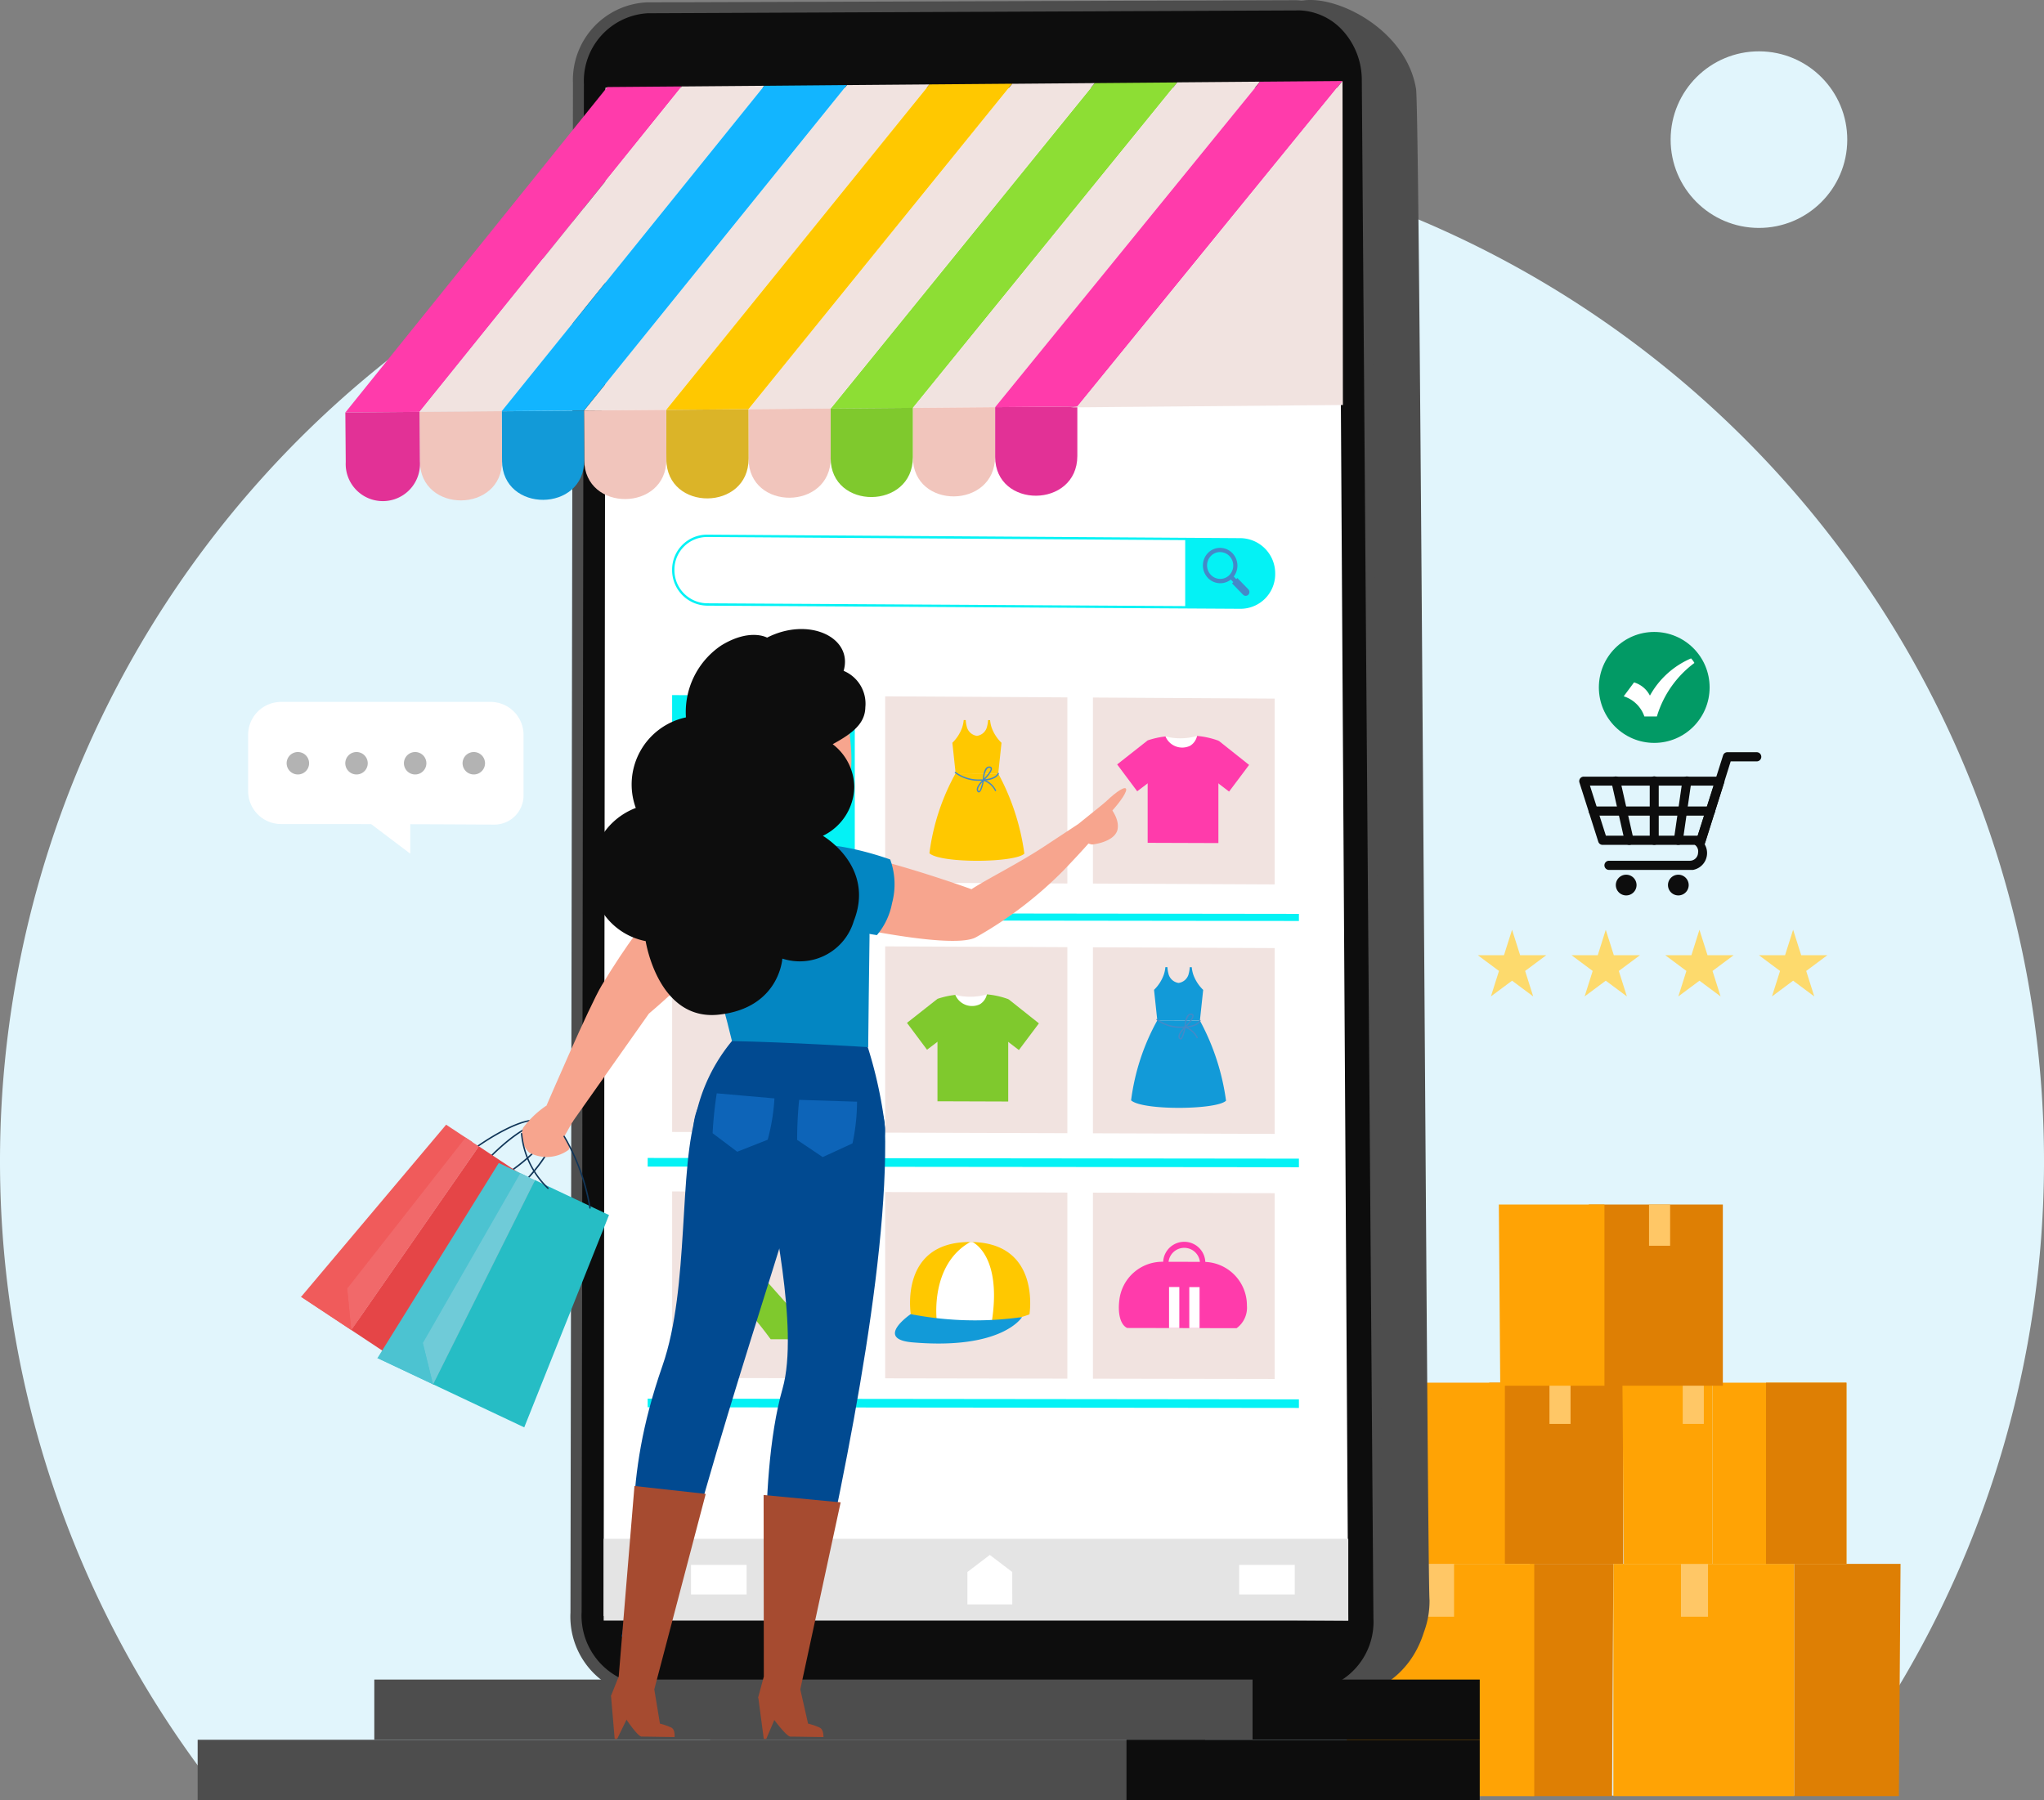 <svg id="_1" data-name="1" xmlns="http://www.w3.org/2000/svg" width="111.467" height="98.179" viewBox="0 0 111.467 98.179">
  <rect x="0" y="0" width="111.467" height="98.179" fill="#808080" stroke="none"/>
  <g id="Group_54632" data-name="Group 54632" transform="translate(0 2.786)">
    <path id="Path_9485" data-name="Path 9485" d="M99.428,139.5a55.734,55.734,0,1,0-87.388,0Z" transform="translate(0 -44.345)" fill="#e1f5fc"/>
    <g id="Group_54631" data-name="Group 54631" transform="translate(73.447 62.914)">
      <g id="Group_54628" data-name="Group 54628" transform="translate(0 9.718)">
        <g id="Group_54627" data-name="Group 54627" transform="translate(2.86)">
          <g id="Group_54623" data-name="Group 54623" transform="translate(11.676 9.883)">
            <g id="Group_54622" data-name="Group 54622">
              <rect id="Rectangle_9849" data-name="Rectangle 9849" width="9.867" height="12.669" fill="#ffa305"/>
              <path id="Path_9486" data-name="Path 9486" d="M631.686,563.346V550.677h5.794l-.09,12.669Z" transform="translate(-621.819 -550.677)" fill="#de7f04"/>
            </g>
            <rect id="Rectangle_9850" data-name="Rectangle 9850" width="1.475" height="2.883" transform="translate(3.686)" fill="#ffc766"/>
          </g>
          <path id="Path_9487" data-name="Path 9487" d="M538.586,563.346V550.677h4.554l-.071,12.669Z" transform="translate(-531.465 -540.794)" fill="#de7f04"/>
          <g id="Group_54625" data-name="Group 54625">
            <g id="Group_54624" data-name="Group 54624">
              <rect id="Rectangle_9851" data-name="Rectangle 9851" width="7.31" height="9.883" transform="translate(4.906)" fill="#de7f04"/>
              <path id="Path_9488" data-name="Path 9488" d="M498.372,496.761v-9.883h-5.76l.076,9.883Z" transform="translate(-492.612 -486.878)" fill="#ffa305"/>
            </g>
            <rect id="Rectangle_9852" data-name="Rectangle 9852" width="1.15" height="2.249" transform="translate(8.191)" fill="#ffc766"/>
          </g>
          <g id="Group_54626" data-name="Group 54626" transform="translate(12.17)">
            <rect id="Rectangle_9853" data-name="Rectangle 9853" width="7.31" height="9.883" transform="translate(4.906)" fill="#ffa305"/>
            <path id="Path_9489" data-name="Path 9489" d="M576.084,496.761v-9.883h-4.906l.077,9.883Z" transform="translate(-571.178 -486.878)" fill="#ffa305"/>
          </g>
          <rect id="Rectangle_9854" data-name="Rectangle 9854" width="4.385" height="9.883" transform="translate(20.001)" fill="#de7f04"/>
        </g>
        <rect id="Rectangle_9855" data-name="Rectangle 9855" width="10.221" height="12.669" transform="translate(0 9.883)" fill="#ffa305"/>
        <rect id="Rectangle_9856" data-name="Rectangle 9856" width="1.475" height="2.883" transform="translate(4.373 9.883)" fill="#ffc766"/>
      </g>
      <rect id="Rectangle_9857" data-name="Rectangle 9857" width="1.15" height="2.249" transform="translate(18.319 9.718)" fill="#ffc766"/>
      <g id="Group_54630" data-name="Group 54630" transform="translate(8.29)">
        <g id="Group_54629" data-name="Group 54629">
          <rect id="Rectangle_9858" data-name="Rectangle 9858" width="7.31" height="9.883" transform="translate(4.906)" fill="#de7f04"/>
          <path id="Path_9490" data-name="Path 9490" d="M533.428,434.023V424.14h-5.76l.077,9.883Z" transform="translate(-527.668 -424.14)" fill="#ffa305"/>
        </g>
        <rect id="Rectangle_9859" data-name="Rectangle 9859" width="1.15" height="2.249" transform="translate(8.191)" fill="#ffc766"/>
      </g>
    </g>
    <ellipse id="Ellipse_178" data-name="Ellipse 178" cx="4.816" cy="4.816" rx="4.816" ry="4.816" transform="translate(91.091 9.631) rotate(-89.821)" fill="#e1f5fc"/>
  </g>
  <g id="Group_54655" data-name="Group 54655" transform="translate(18.833 0)">
    <g id="Group_54634" data-name="Group 54634" transform="translate(12.275)">
      <path id="Path_9491" data-name="Path 9491" d="M268.715,4.825c-.738-4.369-7.467-6.342-7.335-3.49l-30.847.181a4.117,4.117,0,0,0-3.871,4.295L226.6,86.931a4.247,4.247,0,0,0,3.938,4.463l31.49.27a2.521,2.521,0,0,0,1.138,1.1c3.611.077,5.344-1.706,5.976-3.722a4.856,4.856,0,0,0,.313-1.77c-.126-1.056-.51-81.419-.738-82.443Z" transform="translate(-222.605 0)" fill="#4d4d4d"/>
      <g id="Group_54633" data-name="Group 54633" transform="translate(0 0.012)">
        <path id="Path_9492" data-name="Path 9492" d="M241.044,92.836,204.9,92.6a4.366,4.366,0,0,1-4.076-4.584l.136-83.425a4.235,4.235,0,0,1,4.012-4.4L240.413.074a4.259,4.259,0,0,1,4.071,4.4l.642,83.811a4.3,4.3,0,0,1-4.083,4.553Z" transform="translate(-200.822 -0.074)" fill="#4d4d4d"/>
        <path id="Path_9493" data-name="Path 9493" d="M244.872,95.264a3.264,3.264,0,0,1-.457.029l-36.135-.273a3.812,3.812,0,0,1-3.519-4.011l.125-83.334A3.7,3.7,0,0,1,208.35,3.82l35.442-.154c.055,0,.111,0,.167,0a3.354,3.354,0,0,1,2.348,1.143,4.005,4.005,0,0,1,1,2.653l.634,83.9a3.768,3.768,0,0,1-3.066,3.9Z" transform="translate(-204.151 -3.109)" fill="#0d0d0d"/>
        <path id="Path_9494" data-name="Path 9494" d="M252.62,30.916l.508,83.6-40.606-.244.1-83.36Z" transform="translate(-210.71 -26.139)" fill="#fff"/>
      </g>
    </g>
    <g id="Group_54636" data-name="Group 54636" transform="translate(0 4.419)">
      <g id="Group_54635" data-name="Group 54635">
        <path id="Path_9495" data-name="Path 9495" d="M292.43,46.8l4.486-.037,14.419-17.753-4.506.037Z" transform="translate(-265.965 -28.932)" fill="#8dde34"/>
        <path id="Path_9496" data-name="Path 9496" d="M321.392,46.557l4.483-.037,14.442-17.753-4.507.037Z" transform="translate(-290.44 -28.731)" fill="#f1e3e0"/>
        <path id="Path_9497" data-name="Path 9497" d="M350.335,46.319l4.486-.037L369.28,28.529l-4.5.037Z" transform="translate(-314.9 -28.529)" fill="#ff3bab"/>
        <path id="Path_9498" data-name="Path 9498" d="M263.489,47.034,267.972,47l14.4-17.752-4.5.037Z" transform="translate(-241.507 -29.134)" fill="#f1e3e0"/>
        <path id="Path_9499" data-name="Path 9499" d="M205.587,47.511l4.483-.037,14.359-17.752-4.5.037Z" transform="translate(-192.574 -29.537)" fill="#f1e3e0"/>
        <path id="Path_9500" data-name="Path 9500" d="M121.577,48.222l4.045-.033,14.3-17.751-4.059.033Z" transform="translate(-121.577 -30.142)" fill="#ff3bab"/>
        <path id="Path_9501" data-name="Path 9501" d="M147.688,47.987l4.483-.037L166.489,30.2l-4.5.037Z" transform="translate(-143.643 -29.94)" fill="#f1e3e0"/>
        <path id="Path_9502" data-name="Path 9502" d="M234.528,47.272l4.486-.037,14.379-17.752-4.506.037Z" transform="translate(-217.032 -29.335)" fill="#ffc800"/>
        <path id="Path_9503" data-name="Path 9503" d="M176.627,47.749l4.486-.037L195.451,29.96,190.945,30Z" transform="translate(-168.1 -29.739)" fill="#12b5ff"/>
      </g>
      <path id="Path_9504" data-name="Path 9504" d="M350.326,143.176l0,2.7c0,2.864,4.479,2.827,4.483-.037l0-2.7Z" transform="translate(-314.891 -125.386)" fill="#e23196"/>
      <path id="Path_9505" data-name="Path 9505" d="M321.392,143.413v2.7c0,2.864,4.479,2.827,4.48-.037l0-2.7-4.483.037Z" transform="translate(-290.44 -125.586)" fill="#f1c5bc"/>
      <path id="Path_9506" data-name="Path 9506" d="M292.43,143.649l0,2.7c0,2.863,4.485,2.827,4.483-.037v-2.7Z" transform="translate(-265.965 -125.786)" fill="#7fc92d"/>
      <path id="Path_9507" data-name="Path 9507" d="M263.489,143.886l.007,2.7c.008,2.863,4.485,2.827,4.48-.037l0-2.7Z" transform="translate(-241.507 -125.986)" fill="#f1c5bc"/>
      <path id="Path_9508" data-name="Path 9508" d="M234.528,144.122l.011,2.7c.011,2.863,4.491,2.827,4.483-.037l-.007-2.7Z" transform="translate(-217.032 -126.185)" fill="#dbb428"/>
      <path id="Path_9509" data-name="Path 9509" d="M205.587,144.359l.014,2.7c.014,2.863,4.491,2.827,4.48-.037l-.01-2.7Z" transform="translate(-192.574 -126.386)" fill="#f1c5bc"/>
      <path id="Path_9510" data-name="Path 9510" d="M176.627,144.6l.017,2.7c.018,2.863,4.5,2.827,4.483-.037l-.014-2.7Z" transform="translate(-168.1 -126.585)" fill="#129ad8"/>
      <path id="Path_9511" data-name="Path 9511" d="M147.688,144.832l.02,2.7c.021,2.863,4.5,2.827,4.48-.037l-.017-2.7-4.483.037Z" transform="translate(-143.643 -126.786)" fill="#f1c5bc"/>
      <path id="Path_9512" data-name="Path 9512" d="M121.577,145.065l.022,2.7a2.025,2.025,0,1,0,4.042-.033l-.02-2.7-4.045.033Z" transform="translate(-121.577 -126.985)" fill="#e23196"/>
      <path id="Path_9513" data-name="Path 9513" d="M377.381,46.282l-.351.049,14.83-.131-.02-17.671Z" transform="translate(-337.46 -28.529)" fill="#f1e3e0"/>
    </g>
    <g id="Group_54654" data-name="Group 54654" transform="translate(14.088 29.161)">
      <path id="Path_9514" data-name="Path 9514" d="M263.526,408.247l-35.515-.036v-.47l35.515.038Z" transform="translate(-225.612 -373.742)" fill="#04f2f5"/>
      <path id="Path_9515" data-name="Path 9515" d="M263.526,493.011l-35.515-.036v-.47l35.515.038Z" transform="translate(-225.612 -445.377)" fill="#04f2f5"/>
      <path id="Path_9516" data-name="Path 9516" d="M263.526,321.945l-35.515-.044v-.387l35.515.046Z" transform="translate(-225.612 -300.872)" fill="#04f2f5"/>
      <g id="Group_54638" data-name="Group 54638" transform="translate(3.732)">
        <path id="Path_9517" data-name="Path 9517" d="M267.622,192.3l-29.109-.171a1.935,1.935,0,0,1-1.9-1.948,1.906,1.906,0,0,1,1.9-1.925l29.109.191a1.92,1.92,0,0,1,1.879,1.938A1.891,1.891,0,0,1,267.622,192.3Zm-29.109-3.915a1.78,1.78,0,0,0-1.774,1.8A1.807,1.807,0,0,0,238.514,192l29.109.171a1.765,1.765,0,0,0,1.754-1.787,1.792,1.792,0,0,0-1.754-1.809l-29.109-.191Z" transform="translate(-236.613 -188.255)" fill="#04f2f5"/>
        <path id="Path_9518" data-name="Path 9518" d="M420.276,189.795l-3.029-.02V193.5l3.029.018a1.826,1.826,0,0,0,1.817-1.851A1.854,1.854,0,0,0,420.276,189.795Z" transform="translate(-389.267 -189.539)" fill="#04f2f5"/>
        <g id="Group_54637" data-name="Group 54637" transform="translate(28.946 0.722)">
          <path id="Path_9519" data-name="Path 9519" d="M424.421,194.844a.93.93,0,0,1-.666-.287.982.982,0,0,1,0-1.364.918.918,0,0,1,.666-.278.93.93,0,0,1,.666.287h0a.982.982,0,0,1,0,1.364A.918.918,0,0,1,424.421,194.844Zm0-1.7a.7.7,0,0,0-.505.211.745.745,0,0,0,0,1.035.706.706,0,0,0,.505.217.7.7,0,0,0,.505-.211.746.746,0,0,0,0-1.035A.706.706,0,0,0,424.421,193.147Z" transform="translate(-423.48 -192.915)" fill="#4489c8"/>
          <path id="Path_9520" data-name="Path 9520" d="M433.53,203.413l-.714-.742.161-.164.714.742Z" transform="translate(-431.37 -201.022)" fill="#4489c8"/>
          <path id="Path_9521" data-name="Path 9521" d="M434.641,204.433h0a.2.2,0,0,1-.289,0l-.6-.616.289-.294.6.616A.213.213,0,0,1,434.641,204.433Z" transform="translate(-432.163 -201.878)" fill="#4489c8"/>
        </g>
      </g>
      <path id="Path_9522" data-name="Path 9522" d="M246.574,254.973l-9.961-.047V244.753l9.961.058Z" transform="translate(-232.881 -236.001)" fill="#04f2f5"/>
      <path id="Path_9523" data-name="Path 9523" d="M321.556,255.4l-9.935-.047V245.192l9.935.058Z" transform="translate(-296.27 -236.372)" fill="#f1e3e0"/>
      <path id="Path_9524" data-name="Path 9524" d="M394.677,255.812l-9.911-.047V245.619l9.911.058Z" transform="translate(-358.085 -236.733)" fill="#f1e3e0"/>
      <path id="Path_9525" data-name="Path 9525" d="M246.574,343.118l-9.961-.032V332.913l9.961.043Z" transform="translate(-232.881 -310.505)" fill="#f1e3e0"/>
      <path id="Path_9526" data-name="Path 9526" d="M321.556,343.43l-9.935-.032V333.239l9.935.043Z" transform="translate(-296.27 -310.781)" fill="#f1e3e0"/>
      <path id="Path_9527" data-name="Path 9527" d="M394.677,343.734l-9.911-.032V333.556l9.911.043Z" transform="translate(-358.085 -311.048)" fill="#f1e3e0"/>
      <path id="Path_9528" data-name="Path 9528" d="M246.574,429.727l-9.961-.017V419.537l9.961.028Z" transform="translate(-232.881 -383.711)" fill="#f1e3e0"/>
      <path id="Path_9529" data-name="Path 9529" d="M321.556,429.928l-9.935-.017V419.751l9.935.028Z" transform="translate(-296.27 -383.892)" fill="#f1e3e0"/>
      <path id="Path_9530" data-name="Path 9530" d="M394.677,430.124l-9.911-.017V419.96l9.911.028Z" transform="translate(-358.085 -384.068)" fill="#f1e3e0"/>
      <g id="Group_54643" data-name="Group 54643" transform="translate(5.553 10.886)">
        <path id="Path_9531" data-name="Path 9531" d="M254.257,264.1l-.222-.068a21.461,21.461,0,0,0,.42-2.341,2.645,2.645,0,0,0-.683-1.976,3.164,3.164,0,0,0-2.312-.946,2.917,2.917,0,0,0-2.194.857,2.685,2.685,0,0,0-.661,2.034c.035.647.359,2.274.362,2.29l-.227.046c-.013-.068-.33-1.66-.367-2.324a2.917,2.917,0,0,1,.724-2.209,3.141,3.141,0,0,1,2.362-.93,3.394,3.394,0,0,1,2.479,1.02,2.88,2.88,0,0,1,.747,2.151A20.4,20.4,0,0,1,254.257,264.1Z" transform="translate(-248.368 -258.532)" fill="#03abb0"/>
        <g id="Group_54640" data-name="Group 54640" transform="translate(0.381 3.55)">
          <g id="Group_54639" data-name="Group 54639" transform="translate(0 0.284)">
            <path id="Path_9532" data-name="Path 9532" d="M250.832,284.523l.3,1.647a.349.349,0,0,0,.363.289l-.426-2.338A.352.352,0,0,0,250.832,284.523Z" transform="translate(-250.826 -283.991)" fill="#03abb0"/>
            <path id="Path_9533" data-name="Path 9533" d="M252.882,285.744l.651-.121-.43-2.341-.651.121-.036.009.426,2.337A.325.325,0,0,0,252.882,285.744Z" transform="translate(-252.169 -283.281)" fill="#03abb0"/>
          </g>
          <path id="Path_9534" data-name="Path 9534" d="M256.255,284.3h0a.369.369,0,0,1-.427-.3l-.389-2.115a.371.371,0,0,1,.292-.435h0a.369.369,0,0,1,.427.3l.388,2.115A.371.371,0,0,1,256.255,284.3Z" transform="translate(-254.719 -281.448)" fill="#fff"/>
        </g>
        <g id="Group_54642" data-name="Group 54642" transform="translate(4.032 3.564)">
          <g id="Group_54641" data-name="Group 54641" transform="translate(0.467 0.289)">
            <path id="Path_9535" data-name="Path 9535" d="M282.568,284.812l-.343,1.634a.345.345,0,0,1-.37.276l.482-2.32A.356.356,0,0,1,282.568,284.812Z" transform="translate(-281.168 -284.247)" fill="#03abb0"/>
            <path id="Path_9536" data-name="Path 9536" d="M278.062,285.872l-.647-.144.487-2.324.647.145.036.01-.482,2.32Z" transform="translate(-277.415 -283.404)" fill="#03abb0"/>
          </g>
          <path id="Path_9537" data-name="Path 9537" d="M274.688,284.375h0a.364.364,0,0,0,.434-.285l.44-2.1a.376.376,0,0,0-.281-.445h0a.364.364,0,0,0-.434.285l-.44,2.1A.376.376,0,0,0,274.688,284.375Z" transform="translate(-274.398 -281.537)" fill="#fff"/>
        </g>
      </g>
      <g id="Group_54644" data-name="Group 54644" transform="translate(5.572 38.765)">
        <path id="Path_9538" data-name="Path 9538" d="M255.49,443.637c-.051-1.023-2.34-1.668-2.34-1.668s-2.1-2.306-2.972-3.461c-1.492.582-1.847,1.3-1.625,2.558.727-.617,1.967.517,3.474,2.564Z" transform="translate(-248.492 -438.508)" fill="#7fc92d"/>
        <path id="Path_9539" data-name="Path 9539" d="M248.884,453.125l.5,2.668h.24c.067-1.2.216-2.561,1.011-2.126C250.632,452.6,248.884,452.593,248.884,453.125Z" transform="translate(-248.823 -450.567)" fill="#7fc92d"/>
      </g>
      <g id="Group_54646" data-name="Group 54646" transform="translate(28.762 23.589)">
        <g id="Group_54645" data-name="Group 54645">
          <path id="Path_9540" data-name="Path 9540" d="M408.419,340.955a1.8,1.8,0,0,1-.087-.414h-.111a1.551,1.551,0,0,1-.05.333.657.657,0,0,1-.558.525.664.664,0,0,1-.558-.53,1.558,1.558,0,0,1-.05-.333h-.111a1.8,1.8,0,0,1-.087.413,2.167,2.167,0,0,1-.532.827l.178,1.668,1.112,0h.1l1.112,0,.178-1.666A2.192,2.192,0,0,1,408.419,340.955Z" transform="translate(-405.024 -340.535)" fill="#129ad8"/>
          <path id="Path_9541" data-name="Path 9541" d="M403.377,363.685c-.495.506-4.561.544-5.177-.018a12.149,12.149,0,0,1,1.428-4.361l2.323.009A12.772,12.772,0,0,1,403.377,363.685Z" transform="translate(-398.2 -356.399)" fill="#129ad8"/>
        </g>
        <path id="Path_9542" data-name="Path 9542" d="M408.493,359.269a2.128,2.128,0,0,1-1.4-.423.036.036,0,0,1,0-.05.034.034,0,0,1,.049,0,2.1,2.1,0,0,0,1.358.4h0c.812,0,.924-.331.925-.335a.034.034,0,0,1,.043-.023.035.035,0,0,1,.023.044c0,.016-.121.388-.991.385Z" transform="translate(-405.703 -355.957)" fill="#4489c8"/>
        <path id="Path_9543" data-name="Path 9543" d="M414.973,361.838a.1.1,0,0,1-.075-.043c-.17-.213.254-.613.3-.658l.076-.07-.019.1c-.027.147-.124.629-.264.666Zm.194-.569c-.132.141-.3.37-.216.481.007.009.017.019.025.016C415.034,361.752,415.113,361.515,415.167,361.27Z" transform="translate(-412.277 -357.887)" fill="#4489c8"/>
        <path id="Path_9544" data-name="Path 9544" d="M416.983,357.724l0-.087c0-.021.014-.519.205-.686a.214.214,0,0,1,.176-.053.124.124,0,0,1,.113.081c.059.182-.352.6-.435.685Zm.352-.758a.146.146,0,0,0-.1.039.941.941,0,0,0-.175.542c.174-.184.385-.449.353-.545,0-.007-.009-.027-.057-.033Z" transform="translate(-414.074 -354.361)" fill="#4489c8"/>
        <path id="Path_9545" data-name="Path 9545" d="M417.688,362.1a.035.035,0,0,1-.031-.02,1.087,1.087,0,0,0-.636-.549.036.036,0,0,1-.025-.043.035.035,0,0,1,.042-.025,1.142,1.142,0,0,1,.68.586.036.036,0,0,1-.016.047A.035.035,0,0,1,417.688,362.1Z" transform="translate(-414.084 -358.219)" fill="#4489c8"/>
      </g>
      <g id="Group_54648" data-name="Group 54648" transform="translate(17.764 10.112)">
        <g id="Group_54647" data-name="Group 54647">
          <path id="Path_9546" data-name="Path 9546" d="M337.419,253.955a1.806,1.806,0,0,1-.087-.414h-.111a1.545,1.545,0,0,1-.05.333.656.656,0,0,1-.558.525.664.664,0,0,1-.558-.53,1.559,1.559,0,0,1-.05-.333h-.111a1.8,1.8,0,0,1-.087.413,2.168,2.168,0,0,1-.532.827l.178,1.668,1.112,0h.1l1.112,0,.178-1.666A2.191,2.191,0,0,1,337.419,253.955Z" transform="translate(-334.024 -253.535)" fill="#ffc800"/>
          <path id="Path_9547" data-name="Path 9547" d="M332.377,276.685c-.495.506-4.561.544-5.177-.018a12.151,12.151,0,0,1,1.428-4.361l2.323.009A12.772,12.772,0,0,1,332.377,276.685Z" transform="translate(-327.2 -269.399)" fill="#ffc800"/>
        </g>
        <path id="Path_9548" data-name="Path 9548" d="M337.493,272.269a2.127,2.127,0,0,1-1.4-.423.036.036,0,0,1,0-.05.034.034,0,0,1,.049,0,2.106,2.106,0,0,0,1.358.4h0c.812,0,.924-.331.925-.334a.034.034,0,0,1,.043-.023.035.035,0,0,1,.023.044c0,.016-.121.388-.991.385Z" transform="translate(-334.703 -268.957)" fill="#4489c8"/>
        <path id="Path_9549" data-name="Path 9549" d="M343.973,274.838a.1.1,0,0,1-.075-.043c-.17-.213.254-.613.3-.658l.076-.07-.019.1c-.027.147-.125.629-.264.666Zm.194-.569c-.132.141-.3.37-.216.481.007.009.017.019.025.016C344.034,274.752,344.114,274.515,344.167,274.27Z" transform="translate(-341.277 -270.887)" fill="#4489c8"/>
        <path id="Path_9550" data-name="Path 9550" d="M345.983,270.724l0-.087c0-.021.014-.52.205-.686a.214.214,0,0,1,.176-.053.123.123,0,0,1,.113.081c.059.182-.352.6-.435.685Zm.352-.758a.146.146,0,0,0-.1.039.942.942,0,0,0-.175.542c.174-.184.385-.449.353-.545,0-.007-.009-.027-.056-.033Z" transform="translate(-343.074 -267.361)" fill="#4489c8"/>
        <path id="Path_9551" data-name="Path 9551" d="M346.688,275.1a.035.035,0,0,1-.031-.02,1.087,1.087,0,0,0-.636-.549.036.036,0,0,1-.025-.043.035.035,0,0,1,.042-.025,1.142,1.142,0,0,1,.68.586.036.036,0,0,1-.016.047A.032.032,0,0,1,346.688,275.1Z" transform="translate(-343.084 -271.219)" fill="#4489c8"/>
      </g>
      <g id="Group_54649" data-name="Group 54649" transform="translate(16.54 25.077)">
        <path id="Path_9552" data-name="Path 9552" d="M336.135,350.169a3.277,3.277,0,0,0,1.722-.028c.655.81-.5,1.2-1.22,1.02S336.135,350.169,336.135,350.169Z" transform="translate(-333.5 -350.141)" fill="#fff"/>
        <path id="Path_9553" data-name="Path 9553" d="M332.723,350.141a.831.831,0,0,1-.379.537.99.99,0,0,1-1.343-.509,4.689,4.689,0,0,0-.972.216v5.587l3.858.013V350.4A4.483,4.483,0,0,0,332.723,350.141Z" transform="translate(-328.366 -350.141)" fill="#7fc92d"/>
        <path id="Path_9554" data-name="Path 9554" d="M320.958,351.722l-1.662,1.309,1.093,1.465,1.627-1.233Z" transform="translate(-319.296 -351.477)" fill="#7fc92d"/>
        <path id="Path_9555" data-name="Path 9555" d="M349.246,351.822l1.662,1.321-1.092,1.455-1.628-1.245Z" transform="translate(-343.713 -351.562)" fill="#7fc92d"/>
      </g>
      <g id="Group_54650" data-name="Group 54650" transform="translate(28.002 10.98)">
        <path id="Path_9556" data-name="Path 9556" d="M410.135,259.169a3.277,3.277,0,0,0,1.722-.028c.655.81-.5,1.2-1.22,1.02S410.135,259.169,410.135,259.169Z" transform="translate(-407.5 -259.141)" fill="#fff"/>
        <path id="Path_9557" data-name="Path 9557" d="M406.723,259.141a.831.831,0,0,1-.379.537.99.99,0,0,1-1.343-.509,4.694,4.694,0,0,0-.972.216v5.587l3.858.013V259.4A4.486,4.486,0,0,0,406.723,259.141Z" transform="translate(-402.366 -259.141)" fill="#ff3bab"/>
        <path id="Path_9558" data-name="Path 9558" d="M394.958,260.722l-1.662,1.309,1.093,1.465,1.627-1.233Z" transform="translate(-393.296 -260.477)" fill="#ff3bab"/>
        <path id="Path_9559" data-name="Path 9559" d="M423.246,260.822l1.662,1.321-1.092,1.455-1.628-1.245Z" transform="translate(-417.713 -260.562)" fill="#ff3bab"/>
      </g>
      <g id="Group_54651" data-name="Group 54651" transform="translate(15.883 38.583)">
        <path id="Path_9560" data-name="Path 9560" d="M320.414,441.266a7.915,7.915,0,0,0,1.409.258,21.371,21.371,0,0,0,3.018.1,5.222,5.222,0,0,0,2.045-.345s.635-3.851-3.107-3.946l-.128,0C319.765,437.322,320.414,441.266,320.414,441.266Z" transform="translate(-319.55 -437.332)" fill="#ffc800"/>
        <path id="Path_9561" data-name="Path 9561" d="M329.633,441.523a21.363,21.363,0,0,0,3.019.1c.528-3.5-.981-4.252-1.062-4.29l0,0h-.124C329.49,438.452,329.586,440.965,329.633,441.523Z" transform="translate(-327.361 -437.331)" fill="#fff"/>
        <path id="Path_9562" data-name="Path 9562" d="M321.991,462.889s-1.058,1.8-5.971,1.38c-2.1-.178-.1-1.541-.1-1.541A18.284,18.284,0,0,0,321.991,462.889Z" transform="translate(-315.06 -458.794)" fill="#129ad8"/>
      </g>
      <g id="Group_54653" data-name="Group 54653" transform="translate(28.095 38.612)">
        <g id="Group_54652" data-name="Group 54652">
          <path id="Path_9563" data-name="Path 9563" d="M396.258,444.3l2.263.006a2.372,2.372,0,0,1,2.356,2.382,1.382,1.382,0,0,1-.563,1.236l-5.968-.012c-.377-.18-.522-.805-.422-1.554A2.36,2.36,0,0,1,396.258,444.3Z" transform="translate(-393.894 -443.251)" fill="#ff3bab"/>
          <path id="Path_9564" data-name="Path 9564" d="M409.775,438.636l0-.02a.86.86,0,0,1,1.716,0l0,.02h.292l0-.045a1.151,1.151,0,0,0-2.3-.006l0,.045Z" transform="translate(-407.068 -437.525)" fill="#ff3bab"/>
        </g>
        <path id="Path_9565" data-name="Path 9565" d="M412.1,455.421h-.56v-2.24h.56Z" transform="translate(-408.803 -450.754)" fill="#fff"/>
        <path id="Path_9566" data-name="Path 9566" d="M419.251,455.437h-.56V453.2h.56Z" transform="translate(-414.85 -450.768)" fill="#fff"/>
      </g>
      <rect id="Rectangle_9860" data-name="Rectangle 9860" width="40.606" height="4.459" transform="translate(0 54.773)" fill="#e4e4e4"/>
      <path id="Path_9567" data-name="Path 9567" d="M343.02,550.228h-2.447V548.46l1.223-.932,1.223.932Z" transform="translate(-320.738 -491.876)" fill="#fff"/>
      <rect id="Rectangle_9861" data-name="Rectangle 9861" width="3.031" height="1.615" transform="translate(4.763 56.195)" fill="#fff"/>
      <rect id="Rectangle_9862" data-name="Rectangle 9862" width="3.031" height="1.615" transform="translate(34.655 56.195)" fill="#fff"/>
    </g>
  </g>
  <rect id="Rectangle_9863" data-name="Rectangle 9863" width="41.964" height="3.284" transform="translate(38.732 91.611)" fill="#0d0d0d"/>
  <rect id="Rectangle_9864" data-name="Rectangle 9864" width="47.895" height="3.284" transform="translate(20.412 91.611)" fill="#4d4d4d"/>
  <rect id="Rectangle_9865" data-name="Rectangle 9865" width="54.943" height="3.284" transform="translate(10.779 94.895)" fill="#4d4d4d"/>
  <rect id="Rectangle_9866" data-name="Rectangle 9866" width="19.264" height="3.284" transform="translate(61.432 94.895)" fill="#0d0d0d"/>
  <g id="Group_54668" data-name="Group 54668" transform="translate(16.407 34.311)">
    <g id="Group_54666" data-name="Group 54666" transform="translate(0 2.545)">
      <g id="Group_54658" data-name="Group 54658" transform="translate(16.914 17.602)">
        <path id="Path_9568" data-name="Path 9568" d="M222.95,382.4c-1.05,3.076-.4,9.6-1.9,13.9-2.323,6.675-1.169,9.617-2.229,14.765l2.446.185c2.272-10.106,7.36-24.416,7.987-27.671S223.935,379.893,222.95,382.4Z" transform="translate(-218.245 -376.262)" fill="#014a91"/>
        <path id="Path_9569" data-name="Path 9569" d="M269.729,386.147c.1,1.2,1.733,8.093.795,11.384-1.483,5.2-.709,14.278-.709,14.278l1.97-.013c1.918-8.429,4.534-20.718,4.326-28.482-.289-3.264-6.994-4.4-6.381,2.832Z" transform="translate(-261.17 -376.244)" fill="#014a91"/>
        <ellipse id="Ellipse_179" data-name="Ellipse 179" cx="5.226" cy="3.969" rx="5.226" ry="3.969" transform="translate(4.489 3.21)" fill="#014a91"/>
        <g id="Group_54656" data-name="Group 54656" transform="translate(8.031 27.09)">
          <path id="Path_9570" data-name="Path 9570" d="M270.309,539.132a3.452,3.452,0,0,0-.643-.22l-.424-1.87,2.2-10.2-4.2-.4.011,9.9-.309,1.144s1.432,2.133,1.76,2.133,1.6.025,1.8.025C270.51,539.517,270.49,539.233,270.309,539.132Z" transform="translate(-266.951 -526.445)" fill="#a64b30"/>
          <path id="Path_9571" data-name="Path 9571" d="M266.951,597.23l.3,2.261h.135l1-2.351Z" transform="translate(-266.951 -586.19)" fill="#a64b30"/>
        </g>
        <g id="Group_54657" data-name="Group 54657" transform="translate(0 26.596)">
          <path id="Path_9572" data-name="Path 9572" d="M218.405,536.44a3.262,3.262,0,0,0-.629-.22l-.308-1.87,2.805-10.661-3.886-.43-.859,10.39-.42,1.054s1.341,2.223,1.669,2.223,1.594.025,1.795.025c.011-.127.009-.411-.166-.511Z" transform="translate(-215.108 -523.259)" fill="#a64b30"/>
          <path id="Path_9573" data-name="Path 9573" d="M215.108,597.141l.2,2.351h.135l1.143-2.351Z" transform="translate(-215.108 -585.697)" fill="#a64b30"/>
        </g>
        <path id="Path_9574" data-name="Path 9574" d="M246.611,353.735a9.471,9.471,0,0,0-2.182,4.648,8.322,8.322,0,0,0,4.764,1.315c1.542.006,4.816-.388,5.618-1.287a24.053,24.053,0,0,0-1.251-5.161C252.769,351.028,247.767,350.814,246.611,353.735Z" transform="translate(-239.887 -351.563)" fill="#014a91"/>
        <path id="Path_9575" data-name="Path 9575" d="M253.872,387.534a11.079,11.079,0,0,0,.369-2.258L251.094,385a21.379,21.379,0,0,0-.226,2.175l1.342,1.011,1.662-.656Z" transform="translate(-245.328 -379.823)" fill="#0d64b8"/>
        <path id="Path_9576" data-name="Path 9576" d="M283.64,389.631a11.08,11.08,0,0,0,.248-2.274l-3.157-.1a21.409,21.409,0,0,0-.11,2.184l1.394.938Z" transform="translate(-270.471 -381.724)" fill="#0d64b8"/>
      </g>
      <g id="Group_54665" data-name="Group 54665">
        <path id="Path_9577" data-name="Path 9577" d="M203.529,301.132s-2.715-2-8.105,6.93c-.685,1.134-3.015,6.562-3.015,6.562l1.4.914,4.182-5.926S206.367,302.6,203.529,301.132Z" transform="translate(-179.011 -291.181)" fill="#f7a58e"/>
        <g id="Group_54663" data-name="Group 54663" transform="translate(0 24.204)">
          <g id="Group_54660" data-name="Group 54660">
            <path id="Path_9578" data-name="Path 9578" d="M174.314,398.517a.038.038,0,0,1-.019-.064c.015-.016,1.494-1.563,1.426-2.447a.536.536,0,0,0-.213-.4c-.882-.67-3.14,1.669-3.162,1.692a.038.038,0,0,1-.055-.053c.095-.1,2.328-2.412,3.264-1.7a.611.611,0,0,1,.243.459c.071.919-1.385,2.442-1.447,2.506A.038.038,0,0,1,174.314,398.517Z" transform="translate(-162 -395.216)" fill="#103558"/>
            <path id="Path_9579" data-name="Path 9579" d="M169.382,396.955a.038.038,0,0,1-.013-.069c.019-.013,1.891-1.332,1.907-2.134a.414.414,0,0,0-.179-.355c-.887-.674-3.66,1.321-3.688,1.341a.038.038,0,0,1-.045-.062c.116-.084,2.848-2.048,3.78-1.34a.492.492,0,0,1,.209.418c-.016.841-1.861,2.141-1.939,2.2A.038.038,0,0,1,169.382,396.955Z" transform="translate(-157.832 -394.182)" fill="#103558"/>
            <g id="Group_54659" data-name="Group 54659" transform="translate(0.014 0.286)">
              <path id="Path_9580" data-name="Path 9580" d="M113.916,396.031l-7.908,9.388,2.743,1.816,6.606-10.251Z" transform="translate(-106.008 -396.031)" fill="#f05b5b"/>
              <path id="Path_9581" data-name="Path 9581" d="M130.582,403.632l-6.957,10.018,4.5,2.982,6.109-10.58Z" transform="translate(-120.896 -402.455)" fill="#e54547"/>
              <path id="Path_9582" data-name="Path 9582" d="M128.7,400.577l-6.456,8.238.227,2.262,6.955-10.02Z" transform="translate(-119.733 -399.873)" fill="#f1696a"/>
            </g>
            <path id="Path_9583" data-name="Path 9583" d="M108.449,453.761l-2.53.437,2.743,1.816Z" transform="translate(-105.919 -444.532)" fill="#f05b5b"/>
          </g>
          <g id="Group_54662" data-name="Group 54662" transform="translate(4.161 2.374)">
            <g id="Group_54661" data-name="Group 54661" transform="translate(0.015)">
              <path id="Path_9584" data-name="Path 9584" d="M139.5,409.508l-6.615,10.641,3.036,1.434,5.174-11.322Z" transform="translate(-132.883 -409.508)" fill="#4cc3d1"/>
              <path id="Path_9585" data-name="Path 9585" d="M157.948,415.508l-5.562,11.138L157.371,429l4.623-11.582Z" transform="translate(-149.365 -414.579)" fill="#26bdc5"/>
              <path id="Path_9586" data-name="Path 9586" d="M154.184,413.1l-5.316,9.267.56,2.252,5.56-11.139Z" transform="translate(-146.392 -412.541)" fill="#6fcbd8"/>
            </g>
            <path id="Path_9587" data-name="Path 9587" d="M135.275,472.921l-2.491.811,3.036,1.434Z" transform="translate(-132.784 -463.098)" fill="#4cc3d1"/>
          </g>
        </g>
        <path id="Path_9588" data-name="Path 9588" d="M186.438,390.094l-.5.886s.432.43.244.714a2.022,2.022,0,0,1-2.151.146,1.3,1.3,0,0,1-.332-1.343,5.2,5.2,0,0,1,1.285-1.224S186.292,389.559,186.438,390.094Z" transform="translate(-171.582 -365.831)" fill="#f7a58e"/>
        <path id="Path_9589" data-name="Path 9589" d="M264.576,281.164l-3.84.118.8-6.453,3.072-.095Z" transform="translate(-236.755 -269.034)" fill="#f7a58e"/>
        <g id="Group_54664" data-name="Group 54664" transform="translate(23.108)">
          <path id="Path_9590" data-name="Path 9590" d="M261.926,241.185c.32,2.582-.223,4.522-2.1,4.718s-4.5-2.027-4.705-4.01a3.427,3.427,0,1,1,6.808-.708Z" transform="translate(-255.097 -237.931)" fill="#f7a58e"/>
          <path id="Path_9591" data-name="Path 9591" d="M287.625,259.741a.7.7,0,1,1-.821-.557A.7.7,0,0,1,287.625,259.741Z" transform="translate(-281.411 -255.881)" fill="#f7a58e"/>
        </g>
        <path id="Path_9592" data-name="Path 9592" d="M256.243,302.448c-.016.724-.073,6.046-.073,6.046s-4.461-.279-7.429-.33c-1.356-5.673-3.025-8.369.305-10.255C253.756,296.141,256.263,299.923,256.243,302.448Z" transform="translate(-225.231 -288.234)" fill="#0386c2"/>
        <path id="Path_9593" data-name="Path 9593" d="M264.424,296.459c-3.451,1.137-4.761.315-4.761.315A6.134,6.134,0,0,1,264.424,296.459Z" transform="translate(-235.847 -287.097)" fill="#f7a58e"/>
        <path id="Path_9594" data-name="Path 9594" d="M199.8,403.876a.039.039,0,0,1-.029-.031,11.4,11.4,0,0,0-1.4-3.884.038.038,0,0,1,.06-.047,11.474,11.474,0,0,1,1.418,3.918.038.038,0,0,1-.031.044A.041.041,0,0,1,199.8,403.876Z" transform="translate(-184.042 -374.809)" fill="#103558"/>
        <path id="Path_9595" data-name="Path 9595" d="M184.846,402.009a.039.039,0,0,1-.018-.01,4.757,4.757,0,0,1-1.452-3.007.038.038,0,1,1,.077,0,4.674,4.674,0,0,0,1.428,2.949.038.038,0,0,1-.035.065Z" transform="translate(-171.377 -374.012)" fill="#103558"/>
      </g>
    </g>
    <g id="Group_54667" data-name="Group 54667" transform="translate(26.041 8.679)">
      <path id="Path_9596" data-name="Path 9596" d="M387.425,278.914c.605-.648,1-1.25.879-1.362s-.7.309-1.316.945C386.561,278.945,387.1,279.2,387.425,278.914Z" transform="translate(-369.357 -277.535)" fill="#f7a58e"/>
      <path id="Path_9597" data-name="Path 9597" d="M293.013,282.45l-1.481,1.194-1.858,1.225c-1.423.938-3.131,1.782-3.966,2.332,0,0-2.769-1.008-5.481-1.694-2.169-.548-4.327-.612-4.7.377-.765,2.034,1.618,3.09,5.462,3.729v0c1.951.335,4.277.609,4.976.2a21.644,21.644,0,0,0,4.76-3.636c.526-.549,1-1.059,1.365-1.471a.836.836,0,0,0,.194.056s1.161-.105,1.377-.772c.186-.724-.59-1.482-.649-1.539Z" transform="translate(-275.176 -281.689)" fill="#f7a58e"/>
      <path id="Path_9598" data-name="Path 9598" d="M280.129,298.2a3.972,3.972,0,0,1,.1,2.385,3.762,3.762,0,0,1-.825,1.74c-1.964-.287-5.747-1.236-5.346-3.724S280.129,298.2,280.129,298.2Z" transform="translate(-274.031 -294.31)" fill="#0386c2"/>
    </g>
    <path id="Path_9599" data-name="Path 9599" d="M236.9,297.385a8.429,8.429,0,0,0-4.908,3.218,8.825,8.825,0,0,0,3.1,2.993s3.189-2.258,3.506-4.136S236.9,297.385,236.9,297.385Z" transform="translate(-212.464 -285.631)" fill="#0386c2"/>
    <path id="Path_9600" data-name="Path 9600" d="M222.984,225.768a1.938,1.938,0,0,0-1.184-1.985c.531-1.815-1.884-2.977-4.175-1.812,0,0-.926-.535-2.5.428a4.381,4.381,0,0,0-1.924,3.922,3.742,3.742,0,0,0-2.735,4.94,3.771,3.771,0,0,0-2.395,4.034,3.646,3.646,0,0,0,2.934,3.23s.672,4.368,3.985,4.011,3.468-3.058,3.468-3.058a3.073,3.073,0,0,0,3.895-2.045c1.184-2.994-1.685-4.652-1.685-4.652a3.018,3.018,0,0,0,1.712-2.663,2.98,2.98,0,0,0-1.176-2.334C222.3,227.186,222.969,226.651,222.984,225.768Z" transform="translate(-192.201 -221.503)" fill="#0d0d0d"/>
  </g>
  <g id="Group_54673" data-name="Group 54673" transform="translate(80.594 34.469)">
    <g id="Group_54669" data-name="Group 54669" transform="translate(0 16.244)">
      <path id="Path_9601" data-name="Path 9601" d="M522.154,327.384l.44,1.389h1.424l-1.152.858.44,1.389-1.152-.858L521,331.02l.44-1.389-1.153-.858h1.425Z" transform="translate(-520.289 -327.384)" fill="#fdda6d"/>
      <path id="Path_9602" data-name="Path 9602" d="M555.136,327.384l.44,1.389H557l-1.152.858.44,1.389-1.152-.858-1.153.858.44-1.389-1.153-.858H554.7Z" transform="translate(-548.162 -327.384)" fill="#fdda6d"/>
      <path id="Path_9603" data-name="Path 9603" d="M588.118,327.384l.44,1.389h1.425l-1.152.858.44,1.389-1.152-.858-1.152.858.44-1.389-1.152-.858h1.425Z" transform="translate(-576.035 -327.384)" fill="#fdda6d"/>
      <path id="Path_9604" data-name="Path 9604" d="M621.1,327.384l.44,1.389h1.425l-1.152.858.44,1.389-1.153-.858-1.153.858.44-1.389-1.152-.858h1.425Z" transform="translate(-603.908 -327.384)" fill="#fdda6d"/>
    </g>
    <g id="Group_54672" data-name="Group 54672" transform="translate(5.528)">
      <g id="Group_54670" data-name="Group 54670" transform="translate(1.07)">
        <ellipse id="Ellipse_180" data-name="Ellipse 180" cx="3.02" cy="3.026" rx="3.02" ry="3.026" fill="#029a65"/>
        <path id="Path_9605" data-name="Path 9605" d="M575.309,231.833a4.654,4.654,0,0,0-2.243,2.031,1.427,1.427,0,0,0-.866-.722l-.563.759a1.745,1.745,0,0,1,1.127,1.1h.682a5.654,5.654,0,0,1,2.046-2.919A1.09,1.09,0,0,0,575.309,231.833Z" transform="translate(-570.282 -230.39)" fill="#fff"/>
      </g>
      <g id="Group_54671" data-name="Group 54671" transform="translate(0 6.565)">
        <path id="Path_9606" data-name="Path 9606" d="M562.618,277.187H557.25a.246.246,0,0,1-.234-.172l-1.028-3.227a.249.249,0,0,1,.036-.222.245.245,0,0,1,.2-.1h7.423a.245.245,0,0,1,.2.1.25.25,0,0,1,.035.222l-1.028,3.227A.246.246,0,0,1,562.618,277.187Zm-5.188-.5h5.009l.87-2.732h-6.749Z" transform="translate(-555.977 -272.138)" fill="#0d0d0d"/>
        <path id="Path_9607" data-name="Path 9607" d="M569.69,271.315h-4.577a.248.248,0,0,1,0-.5h4.4a.447.447,0,0,0,.456-.43.436.436,0,0,0-.18-.441l1.545-4.877a.246.246,0,0,1,.234-.172h1.6a.248.248,0,0,1,0,.5h-1.419l-1.417,4.527A.934.934,0,0,1,569.69,271.315Z" transform="translate(-563.49 -264.9)" fill="#0d0d0d"/>
        <path id="Path_9608" data-name="Path 9608" d="M569.98,308.565a.565.565,0,1,1-.565-.569A.567.567,0,0,1,569.98,308.565Z" transform="translate(-566.855 -301.32)" fill="#0d0d0d"/>
        <path id="Path_9609" data-name="Path 9609" d="M588.343,308.565a.565.565,0,1,1-.565-.569A.567.567,0,0,1,588.343,308.565Z" transform="translate(-582.374 -301.32)" fill="#0d0d0d"/>
        <path id="Path_9610" data-name="Path 9610" d="M581.043,277.187a.247.247,0,0,1-.246-.248v-3.227a.246.246,0,1,1,.491,0v3.227A.247.247,0,0,1,581.043,277.187Z" transform="translate(-576.953 -272.138)" fill="#0d0d0d"/>
        <path id="Path_9611" data-name="Path 9611" d="M568.236,277.186a.246.246,0,0,1-.239-.193l-.727-3.227a.246.246,0,1,1,.479-.11l.727,3.227a.248.248,0,0,1-.185.3A.238.238,0,0,1,568.236,277.186Z" transform="translate(-565.515 -272.137)" fill="#0d0d0d"/>
        <path id="Path_9612" data-name="Path 9612" d="M589.521,277.186l-.036,0a.247.247,0,0,1-.208-.281l.466-3.227a.246.246,0,1,1,.486.071l-.466,3.227A.247.247,0,0,1,589.521,277.186Z" transform="translate(-584.117 -272.137)" fill="#0d0d0d"/>
        <path id="Path_9613" data-name="Path 9613" d="M565.97,284.505h-6.389a.248.248,0,0,1,0-.5h6.389a.248.248,0,0,1,0,.5Z" transform="translate(-558.815 -281.05)" fill="#0d0d0d"/>
      </g>
    </g>
  </g>
  <g id="Group_54675" data-name="Group 54675" transform="translate(13.527 38.282)">
    <g id="Group_54674" data-name="Group 54674">
      <path id="Path_9614" data-name="Path 9614" d="M100.747,253.834c-1.752-.014-5.207-.031-11.617-.031a1.8,1.8,0,0,1-1.8-1.8V248.94a1.8,1.8,0,0,1,1.8-1.8H100.55a1.8,1.8,0,0,1,1.8,1.8v3.3A1.594,1.594,0,0,1,100.747,253.834Z" transform="translate(-87.326 -247.137)" fill="#fff"/>
      <path id="Path_9615" data-name="Path 9615" d="M102.137,265.415a.612.612,0,1,1-.612-.612A.612.612,0,0,1,102.137,265.415Z" transform="translate(-98.808 -262.066)" fill="#b3b3b3"/>
      <path id="Path_9616" data-name="Path 9616" d="M122.782,265.415a.612.612,0,1,1-.612-.612A.612.612,0,0,1,122.782,265.415Z" transform="translate(-116.255 -262.066)" fill="#b3b3b3"/>
      <path id="Path_9617" data-name="Path 9617" d="M143.427,265.415a.612.612,0,1,1-.612-.612A.612.612,0,0,1,143.427,265.415Z" transform="translate(-133.702 -262.066)" fill="#b3b3b3"/>
      <path id="Path_9618" data-name="Path 9618" d="M164.072,265.415a.612.612,0,1,1-.612-.612A.612.612,0,0,1,164.072,265.415Z" transform="translate(-151.149 -262.066)" fill="#b3b3b3"/>
    </g>
    <path id="Path_9619" data-name="Path 9619" d="M125.1,282.628v2.783l-3.543-2.679Z" transform="translate(-116.254 -277.13)" fill="#fff"/>
  </g>
</svg>
